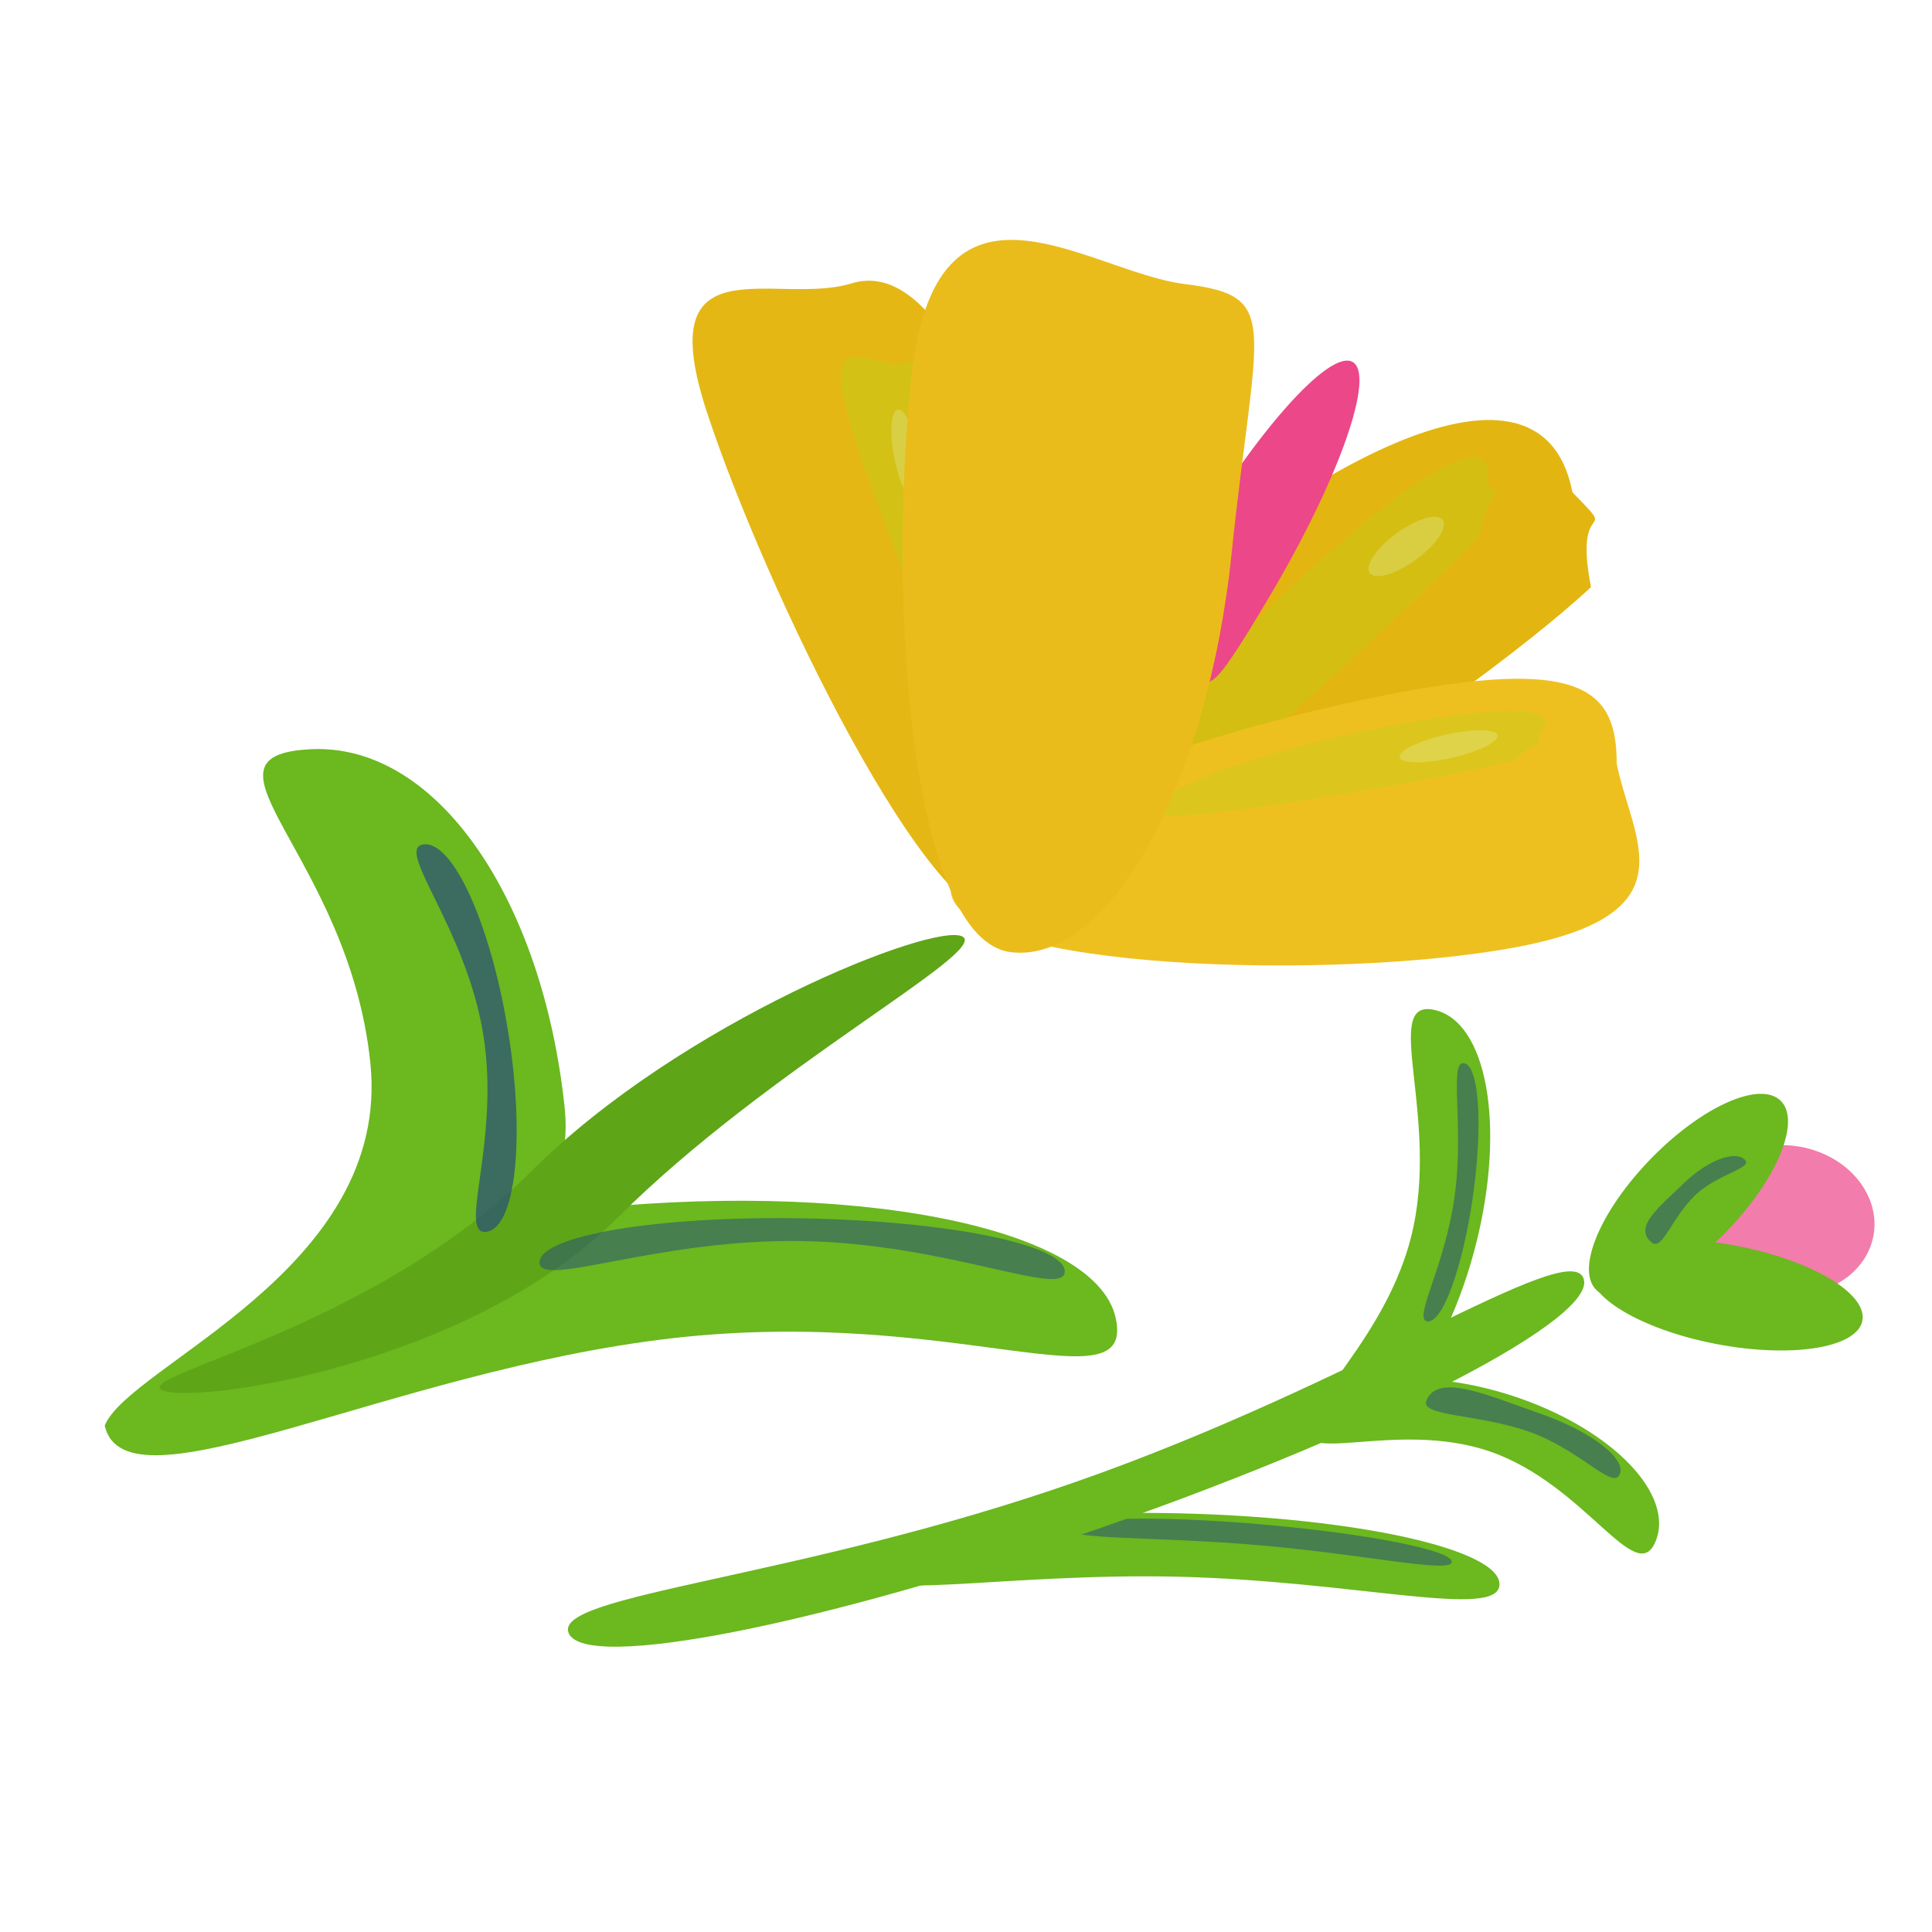<!-- <svg width="550" height="550" viewBox="0 0 550 550" fill="none" xmlns="http://www.w3.org/2000/svg"> -->
<svg viewBox="0 0 550 550" fill="none" xmlns="http://www.w3.org/2000/svg">
<ellipse cx="24.962" cy="21.319" rx="24.962" ry="21.319" transform="matrix(0.953 0.302 -0.353 0.936 492.414 319.841)" fill="#EC4789" fill-opacity="0.71"/>
<path d="M452.927 167.131C414.463 202.95 294.455 281.017 280.468 266.609C266.481 252.2 286.324 211.483 324.789 175.663C363.253 139.844 438.121 91.437 447.648 140.143C461.635 154.552 447.648 140.143 452.927 167.131Z" fill="#E3B510"/>
<path d="M421.44 152.272C392.183 182.84 307.344 258.484 301.952 253.534C296.56 248.583 315.907 219.789 345.165 189.22C374.422 158.651 427.293 111.633 423.527 137.783C428.919 142.734 423.527 137.783 421.44 152.272Z" fill="#B2D81A" fill-opacity="0.29"/>
<path d="M430.812 269.801C379.432 279.207 275.105 276.233 270.752 254.384C266.399 232.535 348.236 206.29 399.615 196.884C450.994 187.479 460.243 196.884 460.243 217.392C464.597 239.241 482.191 260.396 430.812 269.801Z" fill="#EEC01F"/>
<path d="M105.422 302.483C99.213 243.375 52.332 215.105 88.422 213.288C124.512 211.471 154.538 256.227 160.747 315.335C166.956 374.443 65.903 404.035 29.813 405.852C36.611 388.611 111.63 361.591 105.422 302.483Z" fill="#6BB81F"/>
<path d="M191.284 380.976C271.668 371.733 323.486 401.069 317.583 375.07C311.68 349.07 241.731 335.486 161.348 344.728C80.964 353.971 47.488 389.842 29.813 405.852C35.716 431.851 110.901 390.218 191.284 380.976Z" fill="#6BB81F"/>
<ellipse cx="14.271" cy="39.371" rx="14.271" ry="39.371" transform="matrix(-0.224 0.975 -0.982 -0.191 533.338 362.241)" fill="#6BB81F"/>
<path d="M492.448 349.582C478.217 364.685 461.409 372.764 454.908 367.627C448.406 362.491 454.672 346.084 468.903 330.982C483.135 315.88 499.942 307.801 506.443 312.937C512.945 318.073 506.679 334.48 492.448 349.582Z" fill="#6BB81F"/>
<path d="M297.428 160.462C313.462 209.476 308.969 254.572 287.394 261.187C265.819 267.802 217.213 166.148 201.18 117.135C185.146 68.121 220.832 87.291 242.407 80.676C263.982 74.061 281.395 111.449 297.428 160.462Z" fill="#E4B715"/>
<path d="M289.694 165.917C301.715 202.663 304.44 234.604 295.78 237.259C287.121 239.914 255.541 162.213 243.521 125.466C231.501 88.721 248.942 105.948 257.601 103.293C266.26 100.638 277.674 129.171 289.694 165.917Z" fill="#B2D81A" fill-opacity="0.31"/>
<path d="M362.061 168.682C342.753 201.425 344.641 194.717 337.995 191.191C331.35 187.665 318.688 188.656 337.995 155.913C357.303 123.17 378.342 99.485 384.988 103.011C391.633 106.538 381.368 135.94 362.061 168.682Z" fill="#EC4789"/>
<path d="M273.973 266.604C266 262.371 193.896 290.854 151.27 333.453C106.318 378.376 38.093 391.472 46.067 395.706C54.041 399.94 133.312 389.15 175.938 346.551C218.564 303.953 281.947 270.838 273.973 266.604Z" fill="#5EA517"/>
<path d="M336.361 430.829C286.074 429.586 245.065 436.655 244.765 446.619C244.465 456.583 285.531 447.627 335.817 448.87C386.104 450.113 426.569 461.085 426.869 451.121C427.17 441.157 386.648 432.072 336.361 430.829Z" fill="#6BB81F"/>
<path d="M359.577 433.994C329.569 431.374 304.959 431.911 304.61 435.192C304.261 438.474 328.936 437.316 358.944 439.935C388.952 442.555 412.929 447.96 413.279 444.679C413.628 441.397 389.585 436.613 359.577 433.994Z" fill="#2A5176" fill-opacity="0.55"/>
<path d="M306.721 421.697C226.959 449.629 157.17 453.852 161.9 464.934C166.63 476.016 235.125 462.357 314.887 434.425C394.649 406.493 455.474 374.866 450.743 363.783C446.013 352.701 386.483 393.765 306.721 421.697Z" fill="#6BB81F"/>
<path d="M401.711 352.119C393.209 385.773 362.223 406.198 377.375 409.339C392.527 412.479 411.703 387.743 420.205 354.088C428.708 320.434 423.317 290.605 408.165 287.465C393.013 284.324 410.213 318.464 401.711 352.119Z" fill="#6BB81F"/>
<path d="M414.066 340.798C411.21 361.091 402.075 375.67 406.379 376.166C410.683 376.663 416.487 360.615 419.342 340.322C422.198 320.028 421.023 303.174 416.72 302.677C412.416 302.181 416.921 320.504 414.066 340.798Z" fill="#2A5176" fill-opacity="0.55"/>
<path d="M424.181 413.222C397.052 403.858 367.455 418.229 373.032 404.973C378.61 391.717 405.123 388.562 432.251 397.926C459.379 407.291 476.85 425.628 471.273 438.884C465.695 452.14 451.309 422.587 424.181 413.222Z" fill="#6BB81F"/>
<path d="M435.066 407.485C420.455 402.442 404.158 403.238 406.081 398.666C409.416 390.741 423.515 397.261 438.126 402.305C452.736 407.348 463.021 415.143 461.098 419.716C459.174 424.288 449.676 412.529 435.066 407.485Z" fill="#2A5176" fill-opacity="0.55"/>
<path d="M482.365 340.465C475.764 346.934 473.198 356.229 470.156 353.682C464.882 349.267 472.487 343.56 479.088 337.09C485.689 330.621 493.507 327.442 496.55 329.989C499.593 332.536 488.966 333.995 482.365 340.465Z" fill="#2A5176" fill-opacity="0.55"/>
<path d="M303.113 362.017C302.947 369.66 269.801 354.038 228.51 353.301C187.219 352.564 153.419 366.99 153.585 359.347C153.751 351.704 187.359 346.106 228.65 346.843C269.941 347.58 303.28 354.374 303.113 362.017Z" fill="#2A5176" fill-opacity="0.55"/>
<path d="M138.464 350.667C130.114 351.78 142.518 324.905 137.573 294.45C132.628 263.996 112.206 241.494 120.556 240.381C128.906 239.269 139.683 263.056 144.629 293.51C149.574 323.965 146.814 349.555 138.464 350.667Z" fill="#2A5176" fill-opacity="0.74"/>
<path d="M431.347 216.501C403.835 223.262 329.004 235.812 327.962 231.314C326.919 226.816 348.377 217.688 375.889 210.928C403.401 204.167 449.988 196.412 437.993 209.339C439.035 213.837 437.993 209.339 431.347 216.501Z" fill="#B2D81A" fill-opacity="0.29"/>
<ellipse cx="4.673" cy="12.848" rx="4.673" ry="12.848" transform="matrix(0.643 0.766 -0.803 0.596 407.646 144.329)" fill="#E6EFB0" fill-opacity="0.31"/>
<ellipse cx="3.6" cy="13.486" rx="3.6" ry="13.486" transform="matrix(0.985 -0.173 0.195 0.981 252 117.243)" fill="#E6EFB0" fill-opacity="0.31"/>
<ellipse cx="3.402" cy="14.275" rx="3.402" ry="14.275" transform="matrix(0.248 0.969 -0.975 0.221 425.462 206.002)" fill="#E6EFB0" fill-opacity="0.31"/>
<path d="M350.609 157.608C343.737 223.729 315.584 274.521 287.727 271.056C259.871 267.591 252.488 174.206 259.36 108.086C266.233 41.965 309.394 77.392 337.25 80.858C365.106 84.323 357.482 91.487 350.609 157.608Z" fill="#EABC1B"/>
</svg>
